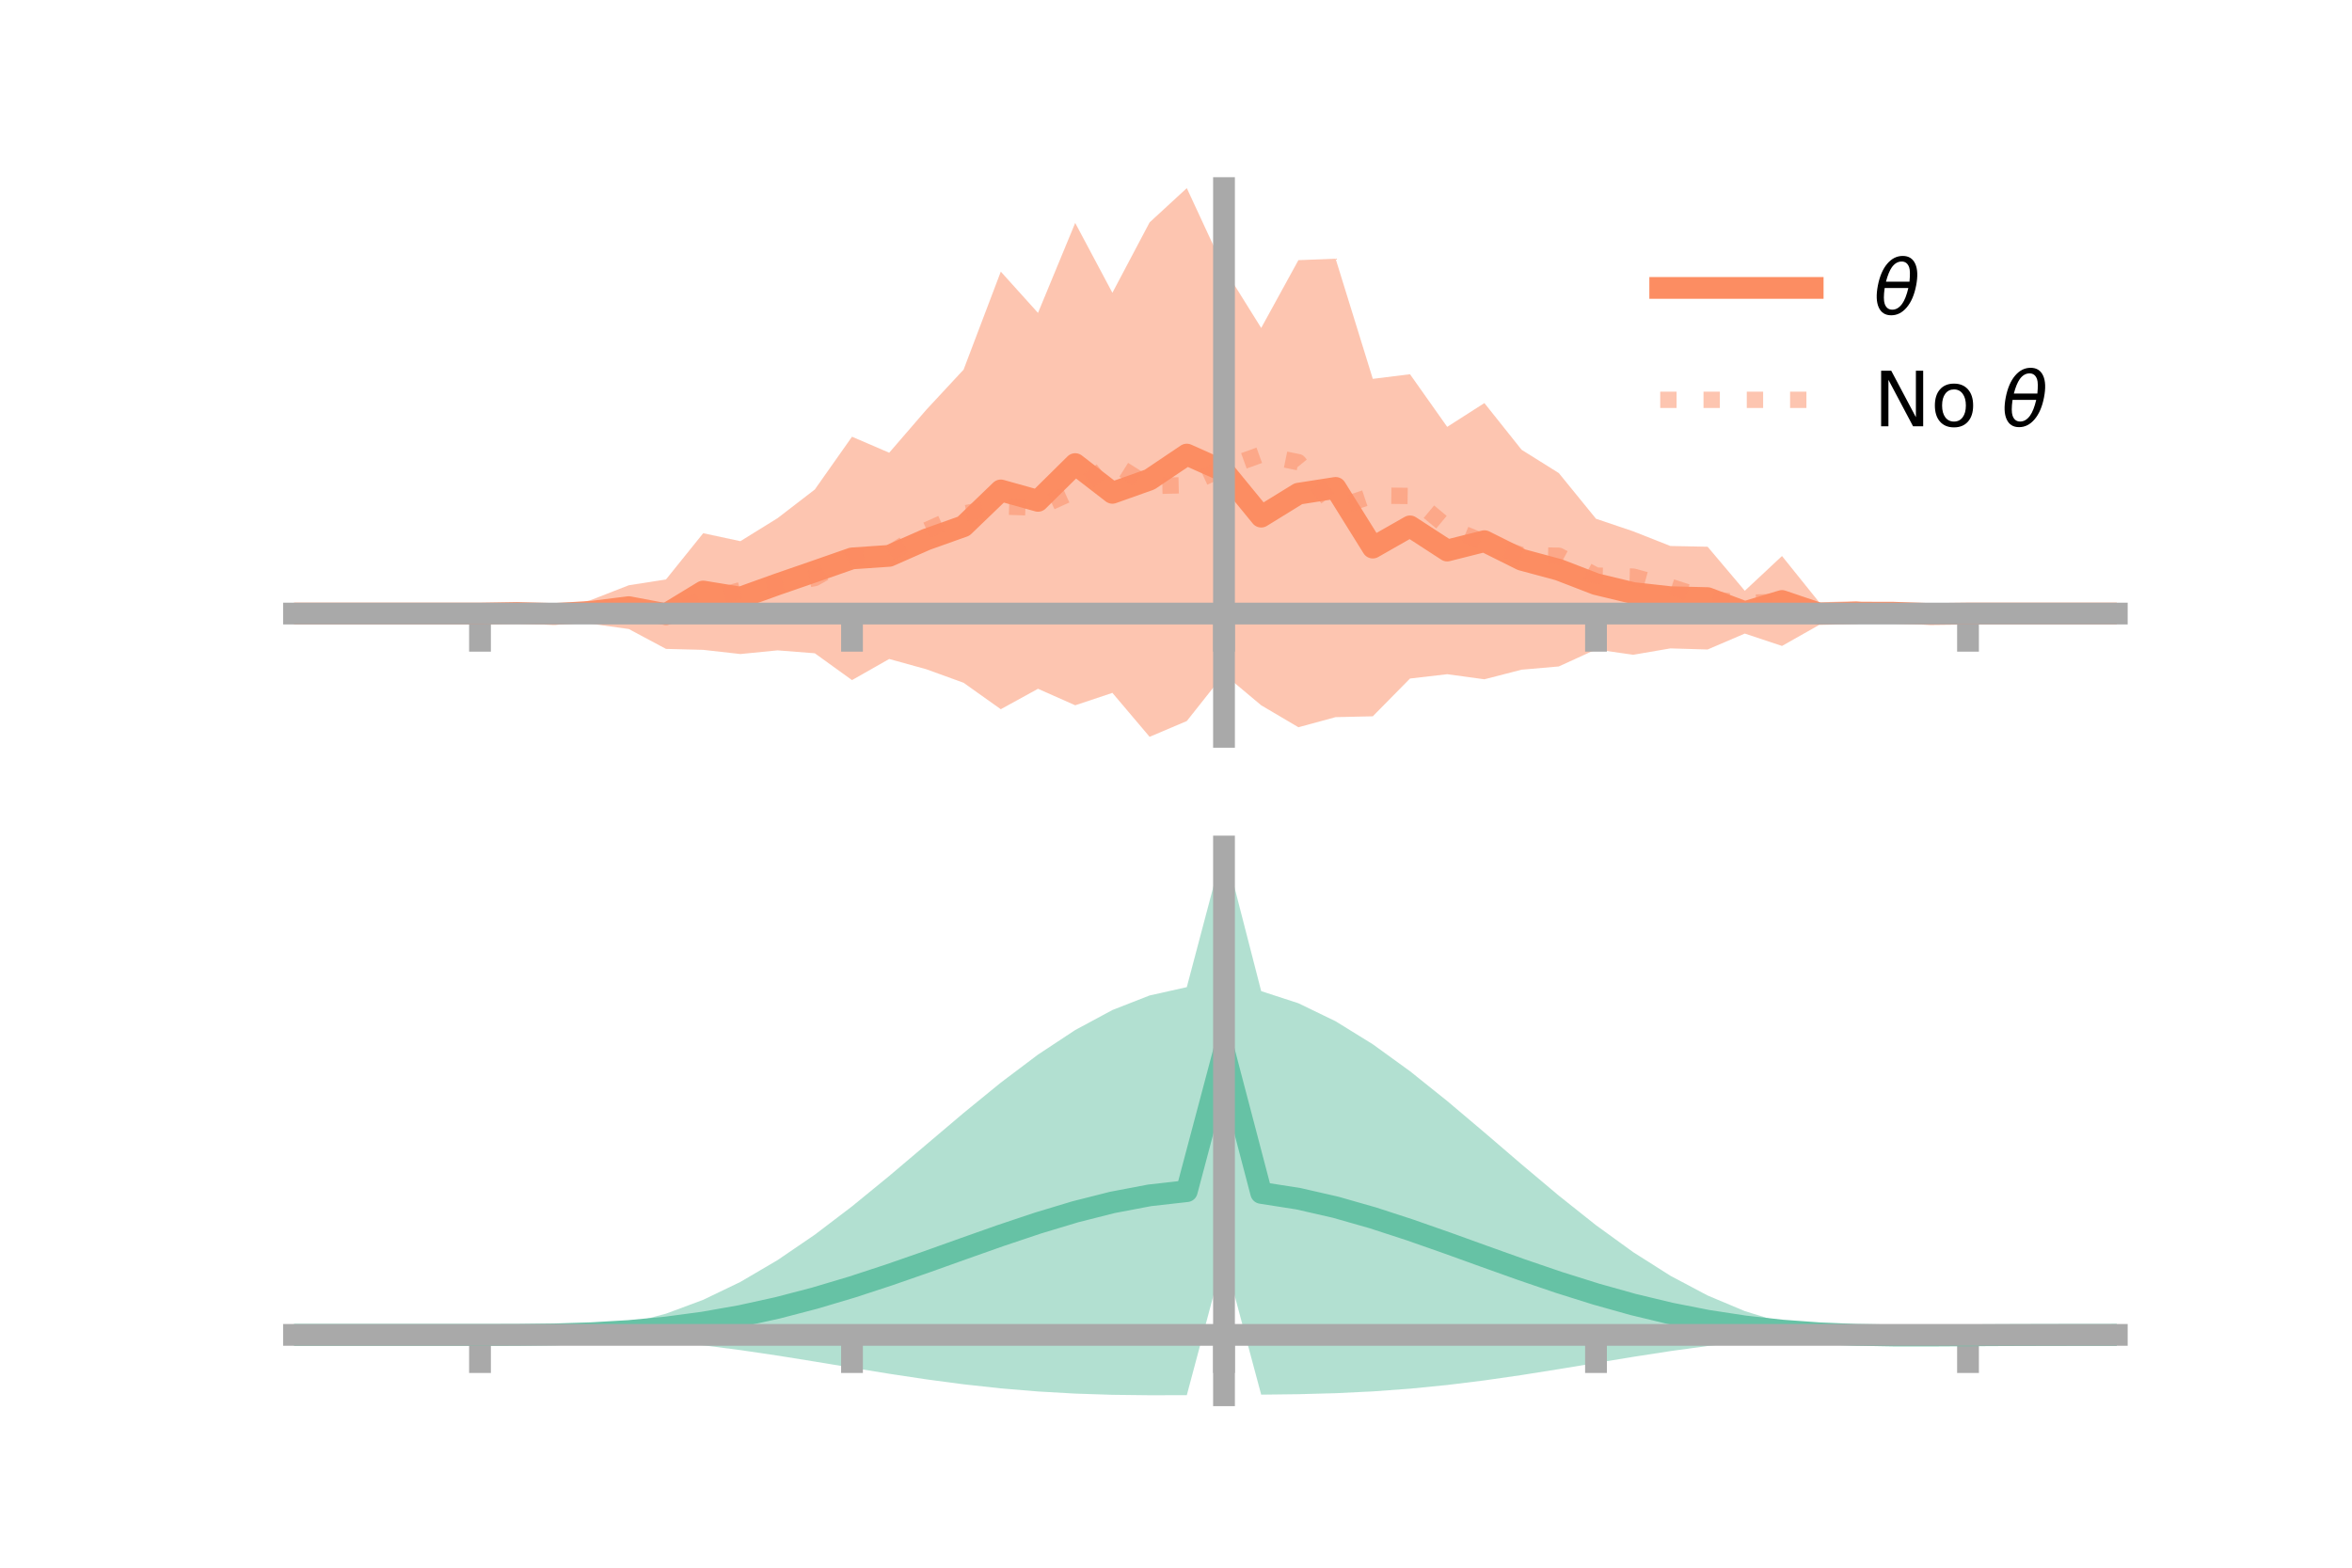 <?xml version="1.0" encoding="utf-8" standalone="no"?>
<!DOCTYPE svg PUBLIC "-//W3C//DTD SVG 1.1//EN"
  "http://www.w3.org/Graphics/SVG/1.1/DTD/svg11.dtd">
<!-- Created with matplotlib (https://matplotlib.org/) -->
<svg height="144pt" version="1.1" viewBox="0 0 216 144" width="216pt" xmlns="http://www.w3.org/2000/svg" xmlns:xlink="http://www.w3.org/1999/xlink">
 <defs>
  <style type="text/css">*{stroke-linecap:butt;stroke-linejoin:round;}</style>
 </defs>
 <g id="figure_1">
  <g id="patch_1">
   <path d="M 0 144 
L 216 144 
L 216 0 
L 0 0 
z
" style="fill:none;"/>
  </g>
  <g id="axes_1">
   <g id="patch_2">
    <path d="M 27 67.68 
L 194.4 67.68 
L 194.4 17.28 
L 27 17.28 
z
" style="fill:none;"/>
   </g>
   <g id="PolyCollection_1">
    <path clip-path="url(#p7d240c17ab)" d="M 27 56.36 
L 27 56.36 
L 30.416 56.36 
L 33.833 56.36 
L 37.249 56.36 
L 40.665 56.36 
L 44.082 56.36 
L 47.498 55.987 
L 50.914 56.067 
L 54.331 55.092 
L 57.747 53.759 
L 61.163 53.224 
L 64.58 48.979 
L 67.996 49.71 
L 71.412 47.594 
L 74.829 44.963 
L 78.245 40.115 
L 81.661 41.585 
L 85.078 37.628 
L 88.494 33.952 
L 91.91 24.951 
L 95.327 28.742 
L 98.743 20.477 
L 102.159 26.894 
L 105.576 20.428 
L 108.992 17.28 
L 112.408 24.648 
L 115.824 30.125 
L 119.241 23.897 
L 122.657 23.762 
L 126.073 34.799 
L 129.49 34.376 
L 132.906 39.209 
L 136.322 37.024 
L 139.739 41.314 
L 143.155 43.452 
L 146.571 47.65 
L 149.988 48.805 
L 153.404 50.152 
L 156.82 50.22 
L 160.237 54.265 
L 163.653 51.074 
L 167.069 55.324 
L 170.486 55.215 
L 173.902 55.811 
L 177.318 56.177 
L 180.735 56.36 
L 184.151 56.36 
L 187.567 56.36 
L 190.984 56.36 
L 194.4 56.36 
L 194.4 56.36 
L 194.4 56.36 
L 190.984 56.36 
L 187.567 56.36 
L 184.151 56.36 
L 180.735 56.361 
L 177.318 56.621 
L 173.902 56.75 
L 170.486 57.329 
L 167.069 57.403 
L 163.653 59.333 
L 160.237 58.196 
L 156.82 59.66 
L 153.404 59.559 
L 149.988 60.144 
L 146.571 59.655 
L 143.155 61.217 
L 139.739 61.514 
L 136.322 62.396 
L 132.906 61.93 
L 129.49 62.326 
L 126.073 65.796 
L 122.657 65.873 
L 119.241 66.801 
L 115.824 64.784 
L 112.408 61.919 
L 108.992 66.231 
L 105.576 67.68 
L 102.159 63.644 
L 98.743 64.783 
L 95.327 63.268 
L 91.91 65.145 
L 88.494 62.717 
L 85.078 61.476 
L 81.661 60.531 
L 78.245 62.471 
L 74.829 60.006 
L 71.412 59.739 
L 67.996 60.076 
L 64.58 59.692 
L 61.163 59.605 
L 57.747 57.778 
L 54.331 57.302 
L 50.914 56.724 
L 47.498 56.621 
L 44.082 56.36 
L 40.665 56.36 
L 37.249 56.36 
L 33.833 56.36 
L 30.416 56.36 
L 27 56.36 
z
" style="fill:#fc8d62;fill-opacity:0.5;"/>
   </g>
   <g id="matplotlib.axis_1">
    <g id="xtick_1">
     <g id="line2d_1">
      <defs>
       <path d="M 0 0 
L 0 3.5 
" id="m91cf1f6ce7" style="stroke:#a9a9a9;stroke-width:2;"/>
      </defs>
      <g>
       <use style="fill:#a9a9a9;stroke:#a9a9a9;stroke-width:2;" x="44.082" xlink:href="#m91cf1f6ce7" y="56.36"/>
      </g>
     </g>
    </g>
    <g id="xtick_2">
     <g id="line2d_2">
      <g>
       <use style="fill:#a9a9a9;stroke:#a9a9a9;stroke-width:2;" x="78.245" xlink:href="#m91cf1f6ce7" y="56.36"/>
      </g>
     </g>
    </g>
    <g id="xtick_3">
     <g id="line2d_3">
      <g>
       <use style="fill:#a9a9a9;stroke:#a9a9a9;stroke-width:2;" x="112.408" xlink:href="#m91cf1f6ce7" y="56.36"/>
      </g>
     </g>
    </g>
    <g id="xtick_4">
     <g id="line2d_4">
      <g>
       <use style="fill:#a9a9a9;stroke:#a9a9a9;stroke-width:2;" x="146.571" xlink:href="#m91cf1f6ce7" y="56.36"/>
      </g>
     </g>
    </g>
    <g id="xtick_5">
     <g id="line2d_5">
      <g>
       <use style="fill:#a9a9a9;stroke:#a9a9a9;stroke-width:2;" x="180.735" xlink:href="#m91cf1f6ce7" y="56.36"/>
      </g>
     </g>
    </g>
   </g>
   <g id="matplotlib.axis_2"/>
   <g id="line2d_6">
    <path clip-path="url(#p7d240c17ab)" d="M 27 56.36 
L 30.416 56.36 
L 33.833 56.36 
L 37.249 56.36 
L 40.665 56.36 
L 44.082 56.36 
L 47.498 56.304 
L 50.914 56.396 
L 54.331 56.197 
L 57.747 55.769 
L 61.163 56.415 
L 64.58 54.335 
L 67.996 54.893 
L 71.412 53.667 
L 74.829 52.485 
L 78.245 51.293 
L 81.661 51.058 
L 85.078 49.552 
L 88.494 48.335 
L 91.91 45.048 
L 95.327 46.005 
L 98.743 42.63 
L 102.159 45.269 
L 105.576 44.054 
L 108.992 41.756 
L 112.408 43.283 
L 115.824 47.455 
L 119.241 45.349 
L 122.657 44.817 
L 126.073 50.298 
L 129.49 48.351 
L 132.906 50.57 
L 136.322 49.71 
L 139.739 51.414 
L 143.155 52.335 
L 146.571 53.653 
L 149.988 54.475 
L 153.404 54.855 
L 156.82 54.94 
L 160.237 56.23 
L 163.653 55.203 
L 167.069 56.364 
L 170.486 56.272 
L 173.902 56.281 
L 177.318 56.399 
L 180.735 56.36 
L 184.151 56.36 
L 187.567 56.36 
L 190.984 56.36 
L 194.4 56.36 
" style="fill:none;stroke:#fc8d62;stroke-linecap:square;stroke-width:2;"/>
   </g>
   <g id="line2d_7">
    <path clip-path="url(#p7d240c17ab)" d="M 27 56.36 
L 30.416 56.36 
L 33.833 56.36 
L 37.249 56.36 
L 40.665 56.36 
L 44.082 56.36 
L 47.498 56.357 
L 50.914 56.255 
L 54.331 55.909 
L 57.747 55.964 
L 61.163 56.064 
L 64.58 55.165 
L 67.996 54.211 
L 71.412 53.787 
L 74.829 53.093 
L 78.245 51.171 
L 81.661 50.876 
L 85.078 48.704 
L 88.494 47.178 
L 91.91 46.52 
L 95.327 46.634 
L 98.743 45.095 
L 102.159 42.496 
L 105.576 44.644 
L 108.992 44.564 
L 112.408 42.989 
L 115.824 41.756 
L 119.241 42.457 
L 122.657 46.661 
L 126.073 45.514 
L 129.49 45.557 
L 132.906 48.403 
L 136.322 49.817 
L 139.739 50.982 
L 143.155 51.049 
L 146.571 52.871 
L 149.988 52.965 
L 153.404 53.9 
L 156.82 55.005 
L 160.237 55.381 
L 163.653 55.271 
L 167.069 56.052 
L 170.486 56.503 
L 173.902 56.349 
L 177.318 56.361 
L 180.735 56.36 
L 184.151 56.36 
L 187.567 56.36 
L 190.984 56.36 
L 194.4 56.36 
" style="fill:none;stroke:#fc8d62;stroke-dasharray:1.5,2.475;stroke-dashoffset:0;stroke-opacity:0.5;stroke-width:1.5;"/>
   </g>
   <g id="patch_3">
    <path d="M 112.408 67.68 
L 112.408 17.28 
" style="fill:none;stroke:#a9a9a9;stroke-linecap:square;stroke-linejoin:miter;stroke-width:2;"/>
   </g>
   <g id="patch_4">
    <path d="M 194.4 67.68 
L 194.4 17.28 
" style="fill:none;"/>
   </g>
   <g id="patch_5">
    <path d="M 27 56.36 
L 194.4 56.36 
" style="fill:none;stroke:#a9a9a9;stroke-linecap:square;stroke-linejoin:miter;stroke-width:2;"/>
   </g>
   <g id="patch_6">
    <path d="M 27 17.28 
L 194.4 17.28 
" style="fill:none;"/>
   </g>
   <g id="legend_1">
    <g id="line2d_8">
     <path d="M 152.47 26.449 
L 166.47 26.449 
" style="fill:none;stroke:#fc8d62;stroke-linecap:square;stroke-width:2;"/>
    </g>
    <g id="line2d_9"/>
    <g id="text_1">
     <!-- $\theta$ -->
     <g transform="translate(172.07 28.899)scale(0.07 -0.07)">
      <defs>
       <path d="M 45.516 34.672 
L 14.453 34.672 
Q 12.359 20.062 14.5 13.875 
Q 17.188 6.25 24.469 6.25 
Q 31.781 6.25 37.359 13.922 
Q 42.234 20.656 45.516 34.672 
z
M 47.016 42.969 
Q 48.344 56.844 46.625 61.719 
Q 43.953 69.438 36.766 69.438 
Q 29.297 69.438 23.828 61.812 
Q 19.531 55.672 16.156 42.969 
z
M 38.188 76.766 
Q 49.906 76.766 54.594 66.406 
Q 59.281 56.109 55.719 37.844 
Q 52.203 19.625 43.453 9.281 
Q 34.766 -1.125 23.047 -1.125 
Q 11.281 -1.125 6.641 9.281 
Q 2 19.625 5.516 37.844 
Q 9.078 56.109 17.719 66.406 
Q 26.422 76.766 38.188 76.766 
z
" id="DejaVuSans-Oblique-952"/>
      </defs>
      <use transform="translate(0 0.234)" xlink:href="#DejaVuSans-Oblique-952"/>
     </g>
    </g>
    <g id="line2d_10">
     <path d="M 152.47 36.724 
L 166.47 36.724 
" style="fill:none;stroke:#fc8d62;stroke-dasharray:1.5,2.475;stroke-dashoffset:0;stroke-opacity:0.5;stroke-width:1.5;"/>
    </g>
    <g id="line2d_11"/>
    <g id="text_2">
     <!-- No $\theta$ -->
     <g transform="translate(172.07 39.174)scale(0.07 -0.07)">
      <defs>
       <path d="M 9.812 72.906 
L 23.094 72.906 
L 55.422 11.922 
L 55.422 72.906 
L 64.984 72.906 
L 64.984 0 
L 51.703 0 
L 19.391 60.984 
L 19.391 0 
L 9.812 0 
z
" id="DejaVuSans-78"/>
       <path d="M 30.609 48.391 
Q 23.391 48.391 19.188 42.75 
Q 14.984 37.109 14.984 27.297 
Q 14.984 17.484 19.156 11.844 
Q 23.344 6.203 30.609 6.203 
Q 37.797 6.203 41.984 11.859 
Q 46.188 17.531 46.188 27.297 
Q 46.188 37.016 41.984 42.703 
Q 37.797 48.391 30.609 48.391 
z
M 30.609 56 
Q 42.328 56 49.016 48.375 
Q 55.719 40.766 55.719 27.297 
Q 55.719 13.875 49.016 6.219 
Q 42.328 -1.422 30.609 -1.422 
Q 18.844 -1.422 12.172 6.219 
Q 5.516 13.875 5.516 27.297 
Q 5.516 40.766 12.172 48.375 
Q 18.844 56 30.609 56 
z
" id="DejaVuSans-111"/>
       <path id="DejaVuSans-32"/>
      </defs>
      <use transform="translate(0 0.234)" xlink:href="#DejaVuSans-78"/>
      <use transform="translate(74.805 0.234)" xlink:href="#DejaVuSans-111"/>
      <use transform="translate(135.986 0.234)" xlink:href="#DejaVuSans-32"/>
      <use transform="translate(167.773 0.234)" xlink:href="#DejaVuSans-Oblique-952"/>
     </g>
    </g>
   </g>
  </g>
  <g id="axes_2">
   <g id="patch_7">
    <path d="M 27 128.16 
L 194.4 128.16 
L 194.4 77.76 
L 27 77.76 
z
" style="fill:none;"/>
   </g>
   <g id="PolyCollection_2">
    <path clip-path="url(#pa44f11ee50)" d="M 27 122.621 
L 27 122.615 
L 30.416 122.616 
L 33.833 122.617 
L 37.249 122.617 
L 40.665 122.617 
L 44.082 122.617 
L 47.498 122.599 
L 50.914 122.477 
L 54.331 122.162 
L 57.747 121.577 
L 61.163 120.667 
L 64.58 119.395 
L 67.996 117.751 
L 71.412 115.745 
L 74.829 113.413 
L 78.245 110.813 
L 81.661 108.02 
L 85.078 105.126 
L 88.494 102.232 
L 91.91 99.444 
L 95.327 96.87 
L 98.743 94.615 
L 102.159 92.776 
L 105.576 91.439 
L 108.992 90.674 
L 112.408 77.76 
L 115.824 91.041 
L 119.241 92.154 
L 122.657 93.808 
L 126.073 95.921 
L 129.49 98.396 
L 132.906 101.132 
L 136.322 104.02 
L 139.739 106.952 
L 143.155 109.825 
L 146.571 112.541 
L 149.988 115.017 
L 153.404 117.185 
L 156.82 118.997 
L 160.237 120.432 
L 163.653 121.489 
L 167.069 122.184 
L 170.486 122.497 
L 173.902 122.518 
L 177.318 122.53 
L 180.735 122.557 
L 184.151 122.579 
L 187.567 122.595 
L 190.984 122.605 
L 194.4 122.611 
L 194.4 122.627 
L 194.4 122.627 
L 190.984 122.639 
L 187.567 122.661 
L 184.151 122.698 
L 180.735 122.753 
L 177.318 122.819 
L 173.902 122.824 
L 170.486 122.728 
L 167.069 122.758 
L 163.653 122.951 
L 160.237 123.247 
L 156.82 123.637 
L 153.404 124.105 
L 149.988 124.633 
L 146.571 125.195 
L 143.155 125.762 
L 139.739 126.305 
L 136.322 126.797 
L 132.906 127.219 
L 129.49 127.557 
L 126.073 127.807 
L 122.657 127.972 
L 119.241 128.064 
L 115.824 128.106 
L 112.408 115.352 
L 108.992 128.153 
L 105.576 128.16 
L 102.159 128.12 
L 98.743 128.009 
L 95.327 127.814 
L 91.91 127.529 
L 88.494 127.155 
L 85.078 126.702 
L 81.661 126.187 
L 78.245 125.633 
L 74.829 125.067 
L 71.412 124.518 
L 67.996 124.013 
L 64.58 123.573 
L 61.163 123.214 
L 57.747 122.945 
L 54.331 122.765 
L 50.914 122.663 
L 47.498 122.623 
L 44.082 122.617 
L 40.665 122.617 
L 37.249 122.617 
L 33.833 122.617 
L 30.416 122.618 
L 27 122.621 
z
" style="fill:#66c2a5;fill-opacity:0.5;"/>
   </g>
   <g id="matplotlib.axis_3">
    <g id="xtick_6">
     <g id="line2d_12">
      <g>
       <use style="fill:#a9a9a9;stroke:#a9a9a9;stroke-width:2;" x="44.082" xlink:href="#m91cf1f6ce7" y="122.617"/>
      </g>
     </g>
    </g>
    <g id="xtick_7">
     <g id="line2d_13">
      <g>
       <use style="fill:#a9a9a9;stroke:#a9a9a9;stroke-width:2;" x="78.245" xlink:href="#m91cf1f6ce7" y="122.617"/>
      </g>
     </g>
    </g>
    <g id="xtick_8">
     <g id="line2d_14">
      <g>
       <use style="fill:#a9a9a9;stroke:#a9a9a9;stroke-width:2;" x="112.408" xlink:href="#m91cf1f6ce7" y="122.617"/>
      </g>
     </g>
    </g>
    <g id="xtick_9">
     <g id="line2d_15">
      <g>
       <use style="fill:#a9a9a9;stroke:#a9a9a9;stroke-width:2;" x="146.571" xlink:href="#m91cf1f6ce7" y="122.617"/>
      </g>
     </g>
    </g>
    <g id="xtick_10">
     <g id="line2d_16">
      <g>
       <use style="fill:#a9a9a9;stroke:#a9a9a9;stroke-width:2;" x="180.735" xlink:href="#m91cf1f6ce7" y="122.617"/>
      </g>
     </g>
    </g>
   </g>
   <g id="matplotlib.axis_4"/>
   <g id="line2d_17">
    <path clip-path="url(#pa44f11ee50)" d="M 27 122.618 
L 30.416 122.617 
L 33.833 122.617 
L 37.249 122.617 
L 40.665 122.617 
L 44.082 122.617 
L 47.498 122.611 
L 50.914 122.57 
L 54.331 122.463 
L 57.747 122.261 
L 61.163 121.94 
L 64.58 121.484 
L 67.996 120.882 
L 71.412 120.132 
L 74.829 119.24 
L 78.245 118.223 
L 81.661 117.103 
L 85.078 115.914 
L 88.494 114.693 
L 91.91 113.486 
L 95.327 112.342 
L 98.743 111.312 
L 102.159 110.448 
L 105.576 109.799 
L 108.992 109.414 
L 112.408 96.556 
L 115.824 109.574 
L 119.241 110.109 
L 122.657 110.89 
L 126.073 111.864 
L 129.49 112.977 
L 132.906 114.175 
L 136.322 115.408 
L 139.739 116.629 
L 143.155 117.794 
L 146.571 118.868 
L 149.988 119.825 
L 153.404 120.645 
L 156.82 121.317 
L 160.237 121.84 
L 163.653 122.22 
L 167.069 122.471 
L 170.486 122.612 
L 173.902 122.671 
L 177.318 122.674 
L 180.735 122.655 
L 184.151 122.638 
L 187.567 122.628 
L 190.984 122.622 
L 194.4 122.619 
" style="fill:none;stroke:#66c2a5;stroke-linecap:square;stroke-width:2;"/>
   </g>
   <g id="patch_8">
    <path d="M 112.408 128.16 
L 112.408 77.76 
" style="fill:none;stroke:#a9a9a9;stroke-linecap:square;stroke-linejoin:miter;stroke-width:2;"/>
   </g>
   <g id="patch_9">
    <path d="M 194.4 128.16 
L 194.4 77.76 
" style="fill:none;"/>
   </g>
   <g id="patch_10">
    <path d="M 27 122.617 
L 194.4 122.617 
" style="fill:none;stroke:#a9a9a9;stroke-linecap:square;stroke-linejoin:miter;stroke-width:2;"/>
   </g>
   <g id="patch_11">
    <path d="M 27 77.76 
L 194.4 77.76 
" style="fill:none;"/>
   </g>
  </g>
 </g>
 <defs>
  <clipPath id="p7d240c17ab">
   <rect height="50.4" width="167.4" x="27" y="17.28"/>
  </clipPath>
  <clipPath id="pa44f11ee50">
   <rect height="50.4" width="167.4" x="27" y="77.76"/>
  </clipPath>
 </defs>
</svg>
